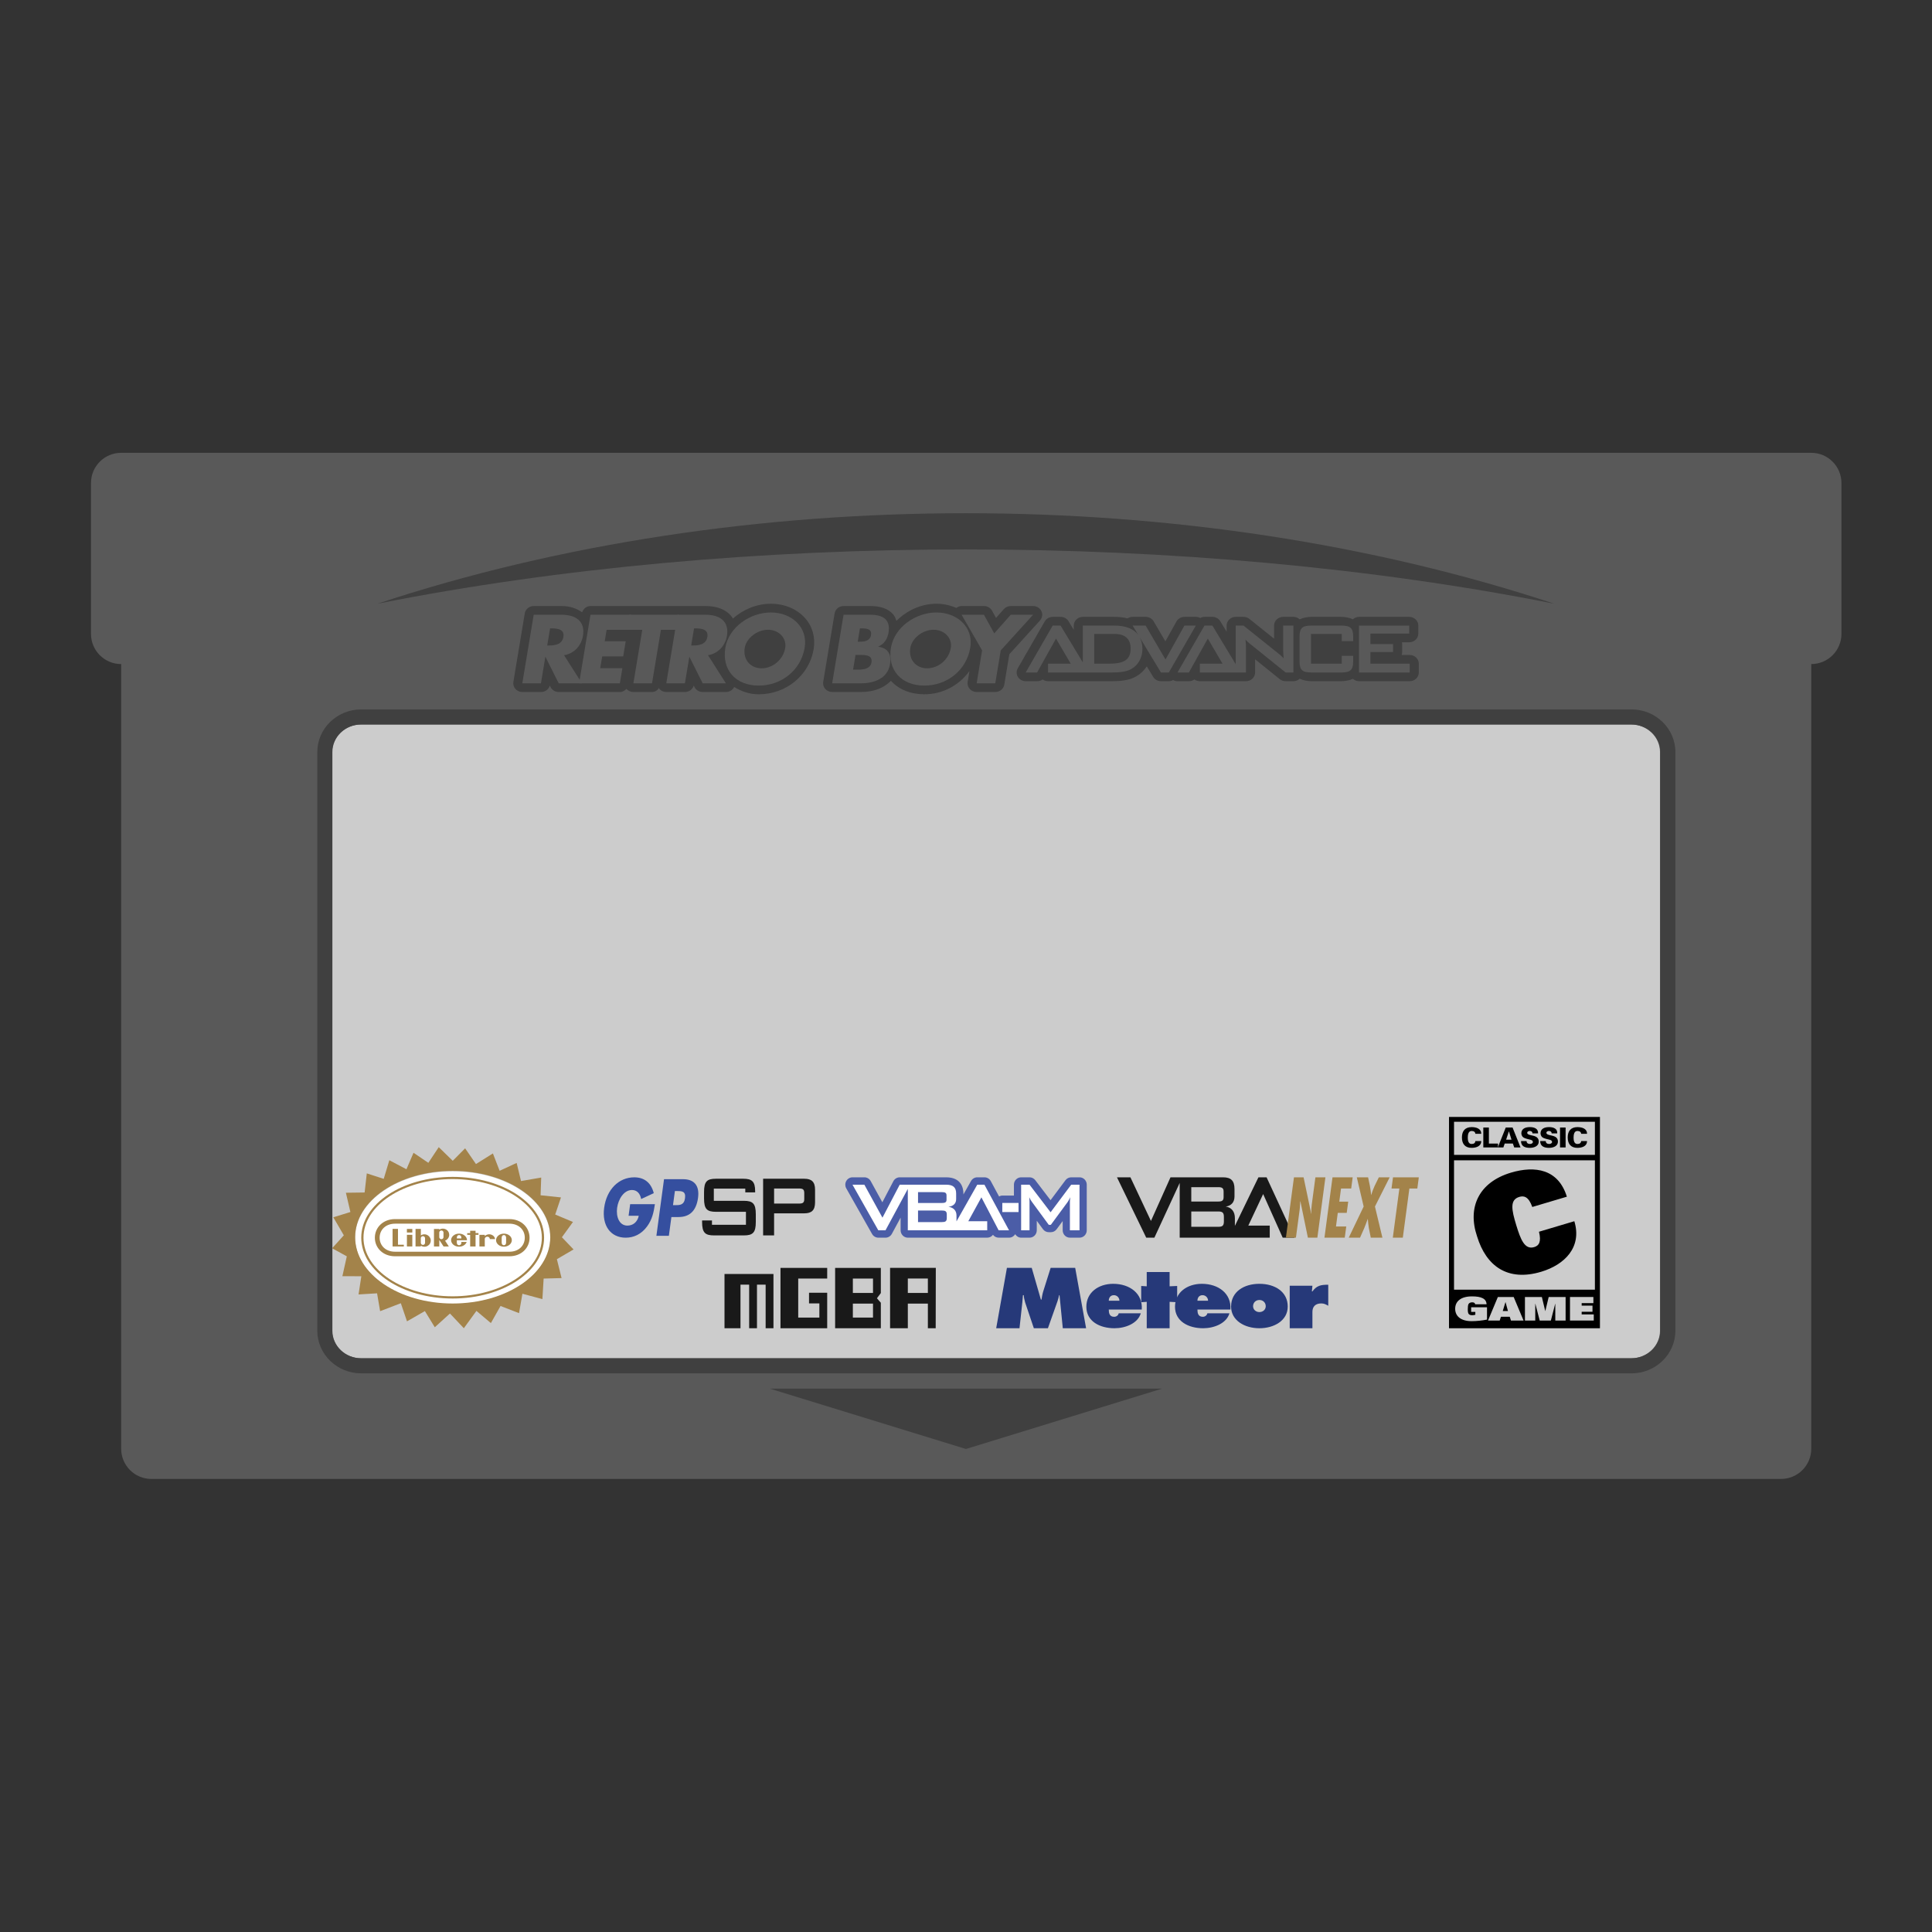 <?xml version="1.0" encoding="UTF-8" standalone="no"?>
<svg
   xmlns:dc="http://purl.org/dc/elements/1.1/"
   xmlns:cc="http://creativecommons.org/ns#"
   xmlns:rdf="http://www.w3.org/1999/02/22-rdf-syntax-ns#"
   xmlns:svg="http://www.w3.org/2000/svg"
   xmlns="http://www.w3.org/2000/svg"
   xmlns:sodipodi="http://sodipodi.sourceforge.net/DTD/sodipodi-0.dtd"
   xmlns:inkscape="http://www.inkscape.org/namespaces/inkscape"
   viewBox="0 0 341.333 341.333"
   height="341.333"
   width="341.333"
   xml:space="preserve"
   id="svg2"
   version="1.1"
   sodipodi:docname="Nintendo - Game Boy Advance-content.svg"
   inkscape:version="0.92.2 (5c3e80d, 2017-08-06)"><rect x="0" y="0" width="341.333" height="341.333" fill="#333333" stroke="none"/><sodipodi:namedview
     pagecolor="#ffffff"
     bordercolor="#666666"
     borderopacity="1"
     objecttolerance="10"
     gridtolerance="10"
     guidetolerance="10"
     inkscape:pageopacity="0"
     inkscape:pageshadow="2"
     inkscape:window-width="1024"
     inkscape:window-height="705"
     id="namedview150"
     showgrid="false"
     inkscape:pagecheckerboard="true"
     inkscape:zoom="0.69140623"
     inkscape:cx="170.66667"
     inkscape:cy="170.66667"
     inkscape:window-x="-8"
     inkscape:window-y="-8"
     inkscape:window-maximized="1"
     inkscape:current-layer="svg2" /><defs
     id="defs6"><clipPath
       id="clipPath18"
       clipPathUnits="userSpaceOnUse"><path
         id="path16"
         d="M 0,256 H 256 V 0 H 0 Z" /></clipPath><clipPath
       id="clipPath26"
       clipPathUnits="userSpaceOnUse"><path
         id="path24"
         d="M 4,204 H 252 V 52 H 4 Z" /></clipPath></defs><g
     id="g36"
     transform="matrix(1.333,0,0,-1.333,320,80)"><path
       inkscape:connector-curvature="0"
       d="m 0,0 h -224 c -2.209,0 -4,-1.791 -4,-4 v -20 c 0,-2.209 1.791,-4 4,-4 v -104 c 0,-2.209 1.791,-4 4,-4 H -4 c 2.209,0 4,1.791 4,4 v 104 c 2.209,0 4,1.791 4,4 V -4 C 4,-1.791 2.209,0 0,0"
       style="fill:#595959;fill-opacity:1;fill-rule:nonzero;stroke:none"
       id="path38" /></g><g
     id="g40"
     transform="matrix(1.333,0,0,-1.333,63.768,128)"><path
       inkscape:connector-curvature="0"
       d="m 0,0 h 168.348 c 2.113,0 3.826,-1.635 3.826,-3.652 v -76.696 c 0,-2.017 -1.713,-3.652 -3.826,-3.652 H 0 c -2.113,0 -3.826,1.635 -3.826,3.652 V -3.652 C -3.826,-1.635 -2.113,0 0,0"
       style="fill:#cccccc;fill-opacity:1;fill-rule:nonzero;stroke:none"
       id="path42" /></g><g
     id="g44"
     transform="matrix(1.333,0,0,-1.333,288.232,125.333)"><path
       inkscape:connector-curvature="0"
       d="m 0,0 h -168.348 c -3.212,0 -5.826,-2.536 -5.826,-5.652 v -76.696 c 0,-3.116 2.614,-5.652 5.826,-5.652 H 0 c 3.212,0 5.826,2.536 5.826,5.652 V -5.652 C 5.826,-2.536 3.212,0 0,0 m 0,-2 c 2.113,0 3.826,-1.635 3.826,-3.652 V -82.348 C 3.826,-84.365 2.113,-86 0,-86 h -168.348 c -2.113,0 -3.826,1.635 -3.826,3.652 v 76.696 c 0,2.017 1.713,3.652 3.826,3.652 L 0,-2"
       style="fill:#404040;fill-opacity:1;fill-rule:nonzero;stroke:none"
       id="path46" /></g><g
     id="g48"
     transform="matrix(1.333,0,0,-1.333,136,245.333)"><path
       inkscape:connector-curvature="0"
       d="M 0,0 H 52 L 26,-8 Z"
       style="fill:#404040;fill-opacity:1;fill-rule:nonzero;stroke:none"
       id="path50" /></g><g
     id="g52"
     transform="matrix(1.333,0,0,-1.333,66.667,106.667)"><path
       inkscape:connector-curvature="0"
       d="M 0,0 C 48.286,16 107.714,16 156,0 107.714,9.6 48.286,9.6 0,0"
       style="fill:#404040;fill-opacity:1;fill-rule:nonzero;stroke:none"
       id="path54" /></g><g
     id="g56"
     transform="matrix(1.333,0,0,-1.333,136.192,106.667)"><path
       inkscape:connector-curvature="0"
       d="m 0,0 c -1.92,0 -3.688,-0.775 -5.028,-1.958 -0.1,0.162 -0.206,0.307 -0.311,0.425 -0.717,0.805 -1.865,1.231 -3.317,1.231 h -3.541 -0.151 -6.148 -0.252 -5.155 c -0.535,0 -0.955,-0.358 -1.111,-0.834 -0.704,0.5 -1.582,0.834 -2.72,0.834 h -3.691 c -0.595,0 -1.099,-0.413 -1.193,-0.974 l -1.511,-9.087 c -0.055,-0.334 0.044,-0.672 0.275,-0.929 0.229,-0.257 0.564,-0.406 0.917,-0.406 h 2.471 c 0.552,0 1.028,0.356 1.167,0.857 l 0.099,-0.201 c 0.2,-0.401 0.625,-0.656 1.089,-0.656 h 2.697 0.379 5.028 c 0.358,0 0.646,0.178 0.868,0.42 0.004,-0.004 10e-4,-0.01 0.005,-0.014 0.228,-0.257 0.563,-0.406 0.917,-0.406 h 2.468 c 0.407,0 0.715,0.232 0.935,0.535 0.027,-0.039 0.006,-0.093 0.038,-0.129 0.229,-0.257 0.564,-0.406 0.917,-0.406 h 2.468 c 0.552,0 1.028,0.359 1.167,0.859 l 0.102,-0.203 c 0.2,-0.401 0.624,-0.656 1.089,-0.656 h 3.076 c 0.436,0 0.839,0.226 1.051,0.589 0.017,0.028 0.011,0.063 0.025,0.092 0.932,-0.576 1.999,-0.983 3.271,-0.983 3.64,0 6.702,2.519 7.282,5.986 v 0.003 C 5.926,-4.471 5.519,-3.006 4.521,-1.89 3.451,-0.688 1.803,0 0,0"
       style="fill:#404040;fill-opacity:1;fill-rule:nonzero;stroke:none"
       id="path58" /></g><g
     id="g60"
     transform="matrix(1.333,0,0,-1.333,183.989,107.971)"><path
       inkscape:connector-curvature="0"
       d="m 0,0 c -0.196,0.413 -0.625,0.676 -1.099,0.676 h -2.96 c -0.356,0 -0.691,-0.148 -0.922,-0.408 L -6.016,-0.9 -6.546,0.061 c -0.21,0.379 -0.62,0.615 -1.068,0.615 h -2.961 c -0.266,0 -0.501,-0.106 -0.707,-0.253 -0.796,0.35 -1.681,0.556 -2.621,0.556 -2.073,0 -3.949,-0.918 -5.312,-2.268 -0.113,0.324 -0.234,0.643 -0.464,0.899 -0.632,0.708 -1.643,1.066 -3.008,1.066 h -3.529 c -0.594,0 -1.098,-0.412 -1.193,-0.974 l -1.511,-9.086 c -0.054,-0.334 0.045,-0.672 0.276,-0.929 0.229,-0.257 0.564,-0.406 0.917,-0.406 h 3.805 c 1.754,0 3.09,0.563 3.978,1.485 1.038,-1.15 2.606,-1.787 4.428,-1.787 2.491,0 4.643,1.232 5.982,3.084 l -0.242,-1.447 c -0.054,-0.334 0.045,-0.672 0.276,-0.929 0.229,-0.257 0.563,-0.406 0.917,-0.406 h 2.47 c 0.595,0 1.099,0.412 1.193,0.974 l 0.672,4.036 4.062,4.473 C 0.123,-0.893 0.196,-0.41 0,0"
       style="fill:#404040;fill-opacity:1;fill-rule:nonzero;stroke:none"
       id="path62" /></g><g
     id="g64"
     transform="matrix(1.333,0,0,-1.333,249.057,115.716)"><path
       inkscape:connector-curvature="0"
       d="m 0,0 h -1.07 c 0.045,0.122 0.071,0.253 0.071,0.39 v 1.06 c 0,0.079 -0.01,0.158 -0.024,0.232 h 0.959 c 0.667,0 1.207,0.516 1.207,1.155 v 1.059 c 0,0.638 -0.54,1.155 -1.207,1.155 h -6.654 c -0.316,0 -0.593,-0.13 -0.808,-0.32 -0.502,0.232 -1.068,0.32 -1.578,0.32 h -3.88 c -0.517,0 -1.091,-0.088 -1.597,-0.327 -0.217,0.197 -0.504,0.327 -0.826,0.327 h -1.361 c -0.667,0 -1.207,-0.517 -1.207,-1.155 V 2.158 l -3.274,2.624 c -0.217,0.174 -0.493,0.269 -0.775,0.269 h -1.033 c -0.667,0 -1.207,-0.517 -1.207,-1.155 V 3.082 l -0.842,1.392 c -0.214,0.356 -0.612,0.577 -1.044,0.577 h -1.044 c -0.202,0 -0.391,-0.06 -0.562,-0.148 -0.175,0.092 -0.372,0.148 -0.579,0.148 h -1.513 c -0.446,0 -0.856,-0.235 -1.066,-0.611 l -1.469,-2.634 -1.553,2.654 c -0.215,0.365 -0.618,0.591 -1.054,0.591 h -1.728 c -0.245,0 -0.481,-0.072 -0.679,-0.199 -0.492,0.124 -1.067,0.199 -1.735,0.199 h -4.184 c -0.667,0 -1.207,-0.517 -1.207,-1.155 V 3.324 l -0.695,1.15 c -0.215,0.356 -0.613,0.577 -1.044,0.577 h -1.047 c -0.441,0 -0.846,-0.23 -1.059,-0.598 l -3.578,-6.219 c -0.205,-0.358 -0.198,-0.793 0.019,-1.145 0.217,-0.349 0.613,-0.566 1.039,-0.566 h 1.514 c 0.266,0 0.518,0.084 0.724,0.23 0.202,-0.144 0.452,-0.23 0.723,-0.23 h 8.404 c 1.089,0 2.336,0.079 3.3,0.652 0.573,0.333 1.035,0.784 1.375,1.321 l 0.844,-1.396 c 0.214,-0.356 0.612,-0.577 1.044,-0.577 h 1.044 c 0.202,0 0.391,0.06 0.562,0.148 0.175,-0.093 0.373,-0.148 0.579,-0.148 h 1.514 c 0.266,0 0.518,0.084 0.723,0.232 0.203,-0.146 0.455,-0.232 0.726,-0.232 h 6.115 c 0.667,0 1.207,0.516 1.207,1.155 v 1.749 l 3.27,-2.633 c 0.219,-0.174 0.492,-0.271 0.778,-0.271 h 1.035 c 0.322,0 0.609,0.13 0.826,0.327 0.506,-0.239 1.08,-0.327 1.597,-0.327 h 3.88 c 0.51,0 1.076,0.088 1.578,0.32 0.215,-0.19 0.492,-0.32 0.808,-0.32 H 0 c 0.667,0 1.207,0.516 1.207,1.155 v 1.168 C 1.207,-0.516 0.667,0 0,0"
       style="fill:#404040;fill-opacity:1;fill-rule:nonzero;stroke:none"
       id="path66" /></g><g
     id="g68"
     transform="matrix(1.333,0,0,-1.333,96.681,114.04)"><path
       inkscape:connector-curvature="0"
       d="M 0,0 H 0.24 C 1.046,0 1.977,0.145 2.142,1.133 2.306,2.121 1.423,2.266 0.616,2.266 H 0.377 Z M 4.598,-5.014 H 1.523 l -1.75,3.495 h -0.025 l -0.582,-3.495 h -2.47 l 1.511,9.088 H 1.9 C 3.778,4.074 5.059,3.218 4.737,1.278 4.528,0.024 3.617,-1.06 2.23,-1.29 Z"
       style="fill:#595959;fill-opacity:1;fill-rule:nonzero;stroke:none"
       id="path70" /></g><g
     id="g72"
     transform="matrix(1.333,0,0,-1.333,107.172,111.275)"><path
       inkscape:connector-curvature="0"
       d="M 0,0 -0.252,-1.519 H 2.532 L 2.2,-3.52 H -0.585 L -0.846,-5.087 H 2.091 L 1.758,-7.088 h -5.406 l 1.511,9.089 H 3.269 L 2.936,0 Z"
       style="fill:#595959;fill-opacity:1;fill-rule:nonzero;stroke:none"
       id="path74" /></g><g
     id="g76"
     transform="matrix(1.333,0,0,-1.333,115.194,120.726)"><path
       inkscape:connector-curvature="0"
       d="m 0,0 h -2.47 l 1.178,7.088 h -2.041 l 0.333,2 h 6.552 l -0.332,-2 H 1.178 Z"
       style="fill:#595959;fill-opacity:1;fill-rule:nonzero;stroke:none"
       id="path78" /></g><g
     id="g80"
     transform="matrix(1.333,0,0,-1.333,122.117,114.04)"><path
       inkscape:connector-curvature="0"
       d="M 0,0 H 0.24 C 1.046,0 1.977,0.145 2.142,1.133 2.306,2.121 1.423,2.266 0.616,2.266 H 0.377 Z M 4.598,-5.014 H 1.523 l -1.75,3.495 h -0.025 l -0.582,-3.495 h -2.47 l 1.511,9.088 H 1.9 C 3.778,4.074 5.059,3.218 4.737,1.278 4.528,0.024 3.617,-1.06 2.23,-1.29 Z"
       style="fill:#595959;fill-opacity:1;fill-rule:nonzero;stroke:none"
       id="path82" /></g><g
     id="g84"
     transform="matrix(1.333,0,0,-1.333,131.575,114.458)"><path
       inkscape:connector-curvature="0"
       d="M 0,0 C -0.261,-1.567 0.759,-2.712 2.233,-2.712 3.708,-2.712 5.108,-1.567 5.368,0 5.577,1.254 4.557,2.399 3.083,2.399 1.608,2.399 0.208,1.254 0,0 M 7.941,0.012 C 7.452,-2.929 4.902,-5.002 1.853,-5.002 c -3.05,0 -4.911,2.073 -4.422,5.014 0.457,2.748 3.298,4.677 6.033,4.677 2.734,0 4.934,-1.929 4.477,-4.677"
       style="fill:#595959;fill-opacity:1;fill-rule:nonzero;stroke:none"
       id="path86" /></g><g
     id="g88"
     transform="matrix(1.333,0,0,-1.333,151.537,113.365)"><path
       inkscape:connector-curvature="0"
       d="M 0,0 H 0.277 C 0.933,0 1.632,0.108 1.76,0.88 1.898,1.711 1.137,1.76 0.469,1.76 H 0.292 Z m -0.617,-3.713 h 0.315 c 0.731,0 1.96,-0.036 2.126,0.964 0.182,1.098 -1.058,0.989 -1.864,0.989 h -0.252 z m -2.771,-1.808 1.511,9.089 H 1.652 C 3.341,3.568 4.37,2.941 4.082,1.205 3.945,0.386 3.559,-0.277 2.727,-0.651 L 2.723,-0.675 C 4.056,-0.844 4.489,-1.724 4.279,-2.99 3.963,-4.894 2.157,-5.521 0.418,-5.521 Z"
       style="fill:#595959;fill-opacity:1;fill-rule:nonzero;stroke:none"
       id="path90" /></g><g
     id="g92"
     transform="matrix(1.333,0,0,-1.333,160.831,114.458)"><path
       inkscape:connector-curvature="0"
       d="M 0,0 C -0.26,-1.567 0.759,-2.712 2.234,-2.712 3.708,-2.712 5.108,-1.567 5.369,0 5.577,1.254 4.558,2.399 3.083,2.399 1.609,2.399 0.209,1.254 0,0 M 7.942,0.012 C 7.453,-2.929 4.903,-5.002 1.853,-5.002 c -3.049,0 -4.911,2.073 -4.421,5.014 0.456,2.748 3.298,4.677 6.032,4.677 2.735,0 4.935,-1.929 4.478,-4.677"
       style="fill:#595959;fill-opacity:1;fill-rule:nonzero;stroke:none"
       id="path94" /></g><g
     id="g96"
     transform="matrix(1.333,0,0,-1.333,169.889,108.608)"><path
       inkscape:connector-curvature="0"
       d="M 0,0 H 2.961 L 4.328,-2.471 6.516,0 H 9.477 L 5.188,-4.725 4.463,-9.088 h -2.47 l 0.725,4.363 z"
       style="fill:#595959;fill-opacity:1;fill-rule:nonzero;stroke:none"
       id="path98" /></g><g
     id="g100"
     transform="matrix(1.333,0,0,-1.333,195.923,117.254)"><path
       inkscape:connector-curvature="0"
       d="M 0,0 H -1.953 V 3.942 H 0.731 C 2.155,3.942 2.873,3.266 2.873,2.001 2.873,0.458 1.915,0 0,0 M 10.003,5.05 7.495,0.554 4.861,5.05 H 3.134 L 3.874,3.826 C 3.279,4.612 2.218,5.05 0.718,5.05 H -3.466 V 0.172 L -6.411,5.05 h -1.047 l -3.579,-6.219 h 1.513 L -7.016,3.327 -5.068,0 h -3.007 v -1.169 h 4.609 0.81 2.984 c 1.159,0 2.041,0.108 2.671,0.482 0.907,0.53 1.437,1.494 1.437,2.664 0,0.615 -0.145,1.14 -0.402,1.584 l 2.856,-4.73 h 1.046 l 3.579,6.219 z"
       style="fill:#595959;fill-opacity:1;fill-rule:nonzero;stroke:none"
       id="path102" /></g><g
     id="g104"
     transform="matrix(1.333,0,0,-1.333,226.699,114.875)"><path
       inkscape:connector-curvature="0"
       d="m 0,0 c 0,-0.193 0.025,-0.555 0.063,-1.073 -0.227,0.253 -0.48,0.47 -0.744,0.675 l -4.575,3.664 h -1.033 v -5.12 l -3.091,5.12 h -1.046 l -3.579,-6.219 h 1.512 l 2.508,4.496 1.949,-3.327 h -3.008 v -1.169 h 4.755 0.665 0.697 V 0.41 c 0,0.18 -0.014,0.506 -0.064,0.988 0.177,-0.193 0.353,-0.349 0.542,-0.506 L 0.327,-2.953 H 1.361 V 3.266 H 0 Z"
       style="fill:#595959;fill-opacity:1;fill-rule:nonzero;stroke:none"
       id="path106" /></g><g
     id="g108"
     transform="matrix(1.333,0,0,-1.333,236.92,110.52)"><path
       inkscape:connector-curvature="0"
       d="m 0,0 h -3.882 c -1.222,0 -1.613,-0.301 -1.613,-1.47 v -3.279 c 0,-1.169 0.391,-1.471 1.613,-1.471 H 0 c 1.222,0 1.613,0.302 1.613,1.471 v 0.735 L 0.101,-4.013 V -5.05 h -4.083 v 3.941 H 0.101 V -2.061 H 1.613 V -1.47 C 1.613,-0.301 1.222,0 0,0"
       style="fill:#595959;fill-opacity:1;fill-rule:nonzero;stroke:none"
       id="path110" /></g><g
     id="g112"
     transform="matrix(1.333,0,0,-1.333,242.117,117.254)"><path
       inkscape:connector-curvature="0"
       d="m 0,0 v 1.543 h 2.999 v 1.06 H 0 V 3.99 H 5.142 V 5.05 H -1.512 V -1.169 H 5.204 V 0 Z"
       style="fill:#595959;fill-opacity:1;fill-rule:nonzero;stroke:none"
       id="path114" /></g><path
     inkscape:connector-curvature="0"
     d="m 256.889,198.187 h 24.889 v 5.849 h -24.889 z m 24.888,29.665 h -24.889 v -22.855 h 24.889 z m -25.777,-30.519 v 6.703 0.953 23.007 0.817 5.853 h 26.667 v -5.853 -0.817 -23.007 -0.953 -6.703 z"
     style="fill:#000000;fill-opacity:1;fill-rule:nonzero;stroke:none;stroke-width:1.333"
     id="path116" /><g
     id="g118"
     transform="matrix(1.333,0,0,-1.333,259.914,230.96)"><path
       inkscape:connector-curvature="0"
       d="M 0,0 H 2.101 V -1.634 C 1.469,-1.759 0.734,-1.841 0.068,-1.841 c -1.469,0 -2.186,0.687 -2.186,1.642 0,0.956 0.717,1.643 2.231,1.643 1.254,0 1.909,-0.316 1.926,-1.046 H 0.525 C 0.52,0.497 0.469,0.562 0.401,0.601 0.333,0.64 0.237,0.657 0.136,0.657 c -0.243,0 -0.401,-0.095 -0.48,-0.22 -0.08,-0.126 -0.102,-0.432 -0.102,-0.696 0,-0.303 0.034,-0.51 0.107,-0.61 0.096,-0.13 0.254,-0.185 0.463,-0.185 0.153,0 0.3,0.017 0.43,0.064 v 0.377 H 0 Z"
       style="fill:#cccccc;fill-opacity:1;fill-rule:nonzero;stroke:none"
       id="path120" /></g><g
     id="g122"
     transform="matrix(1.333,0,0,-1.333,266.417,231.622)"><path
       inkscape:connector-curvature="0"
       d="M 0,0 -0.322,1.176 H -0.333 L -0.689,0 Z m -1.339,1.859 h 2.096 l 1.31,-3.121 H 0.395 l -0.158,0.501 h -1.169 l -0.164,-0.501 h -1.548 z"
       style="fill:#cccccc;fill-opacity:1;fill-rule:nonzero;stroke:none"
       id="path124" /></g><g
     id="g126"
     transform="matrix(1.333,0,0,-1.333,274.779,230.331)"><path
       inkscape:connector-curvature="0"
       d="m 0,0 h -0.011 l -0.576,-2.23 h -1.48 L -2.643,0 h -0.012 v -2.23 h -1.367 v 3.12 h 2.243 l 0.446,-1.858 h 0.011 L -0.875,0.89 H 1.367 V -2.23 H 0 Z"
       style="fill:#cccccc;fill-opacity:1;fill-rule:nonzero;stroke:none"
       id="path128" /></g><g
     id="g130"
     transform="matrix(1.333,0,0,-1.333,277.375,229.144)"><path
       inkscape:connector-curvature="0"
       d="M 0,0 H 3.101 V -0.813 H 1.548 V -1.145 H 2.982 V -1.958 H 1.548 v -0.35 H 3.152 V -3.121 H 0 Z"
       style="fill:#cccccc;fill-opacity:1;fill-rule:nonzero;stroke:none"
       id="path132" /></g><g
     id="g134"
     transform="matrix(1.333,0,0,-1.333,260.658,200.309)"><path
       inkscape:connector-curvature="0"
       d="m 0,0 c -0.018,0.238 -0.2,0.373 -0.503,0.373 -0.425,0 -0.503,-0.494 -0.503,-0.888 0,-0.384 0.085,-0.837 0.503,-0.837 0.311,0 0.488,0.135 0.503,0.387 h 0.776 c 0.012,-0.665 -0.632,-0.899 -1.279,-0.899 -0.832,0 -1.279,0.493 -1.279,1.378 0,0.885 0.447,1.363 1.279,1.371 0.647,0 1.291,-0.22 1.279,-0.885 z"
       style="fill:#000000;fill-opacity:1;fill-rule:nonzero;stroke:none"
       id="path136" /></g><g
     id="g138"
     transform="matrix(1.333,0,0,-1.333,262.061,202.721)"><path
       inkscape:connector-curvature="0"
       d="M 0,0 V 2.639 H 0.739 V 0.512 h 1.21 L 1.949,0 Z"
       style="fill:#000000;fill-opacity:1;fill-rule:nonzero;stroke:none"
       id="path140" /></g><g
     id="g142"
     transform="matrix(1.333,0,0,-1.333,267.042,201.352)"><path
       inkscape:connector-curvature="0"
       d="M 0,0 -0.34,1.097 H -0.351 L -0.714,0 Z m -1.815,-1.027 1.053,2.639 H 0.141 L 1.194,-1.027 H 0.359 l -0.178,0.515 h -1.083 l -0.174,-0.515 z"
       style="fill:#000000;fill-opacity:1;fill-rule:nonzero;stroke:none"
       id="path144" /></g><g
     id="g146"
     transform="matrix(1.333,0,0,-1.333,270.747,200.236)"><path
       inkscape:connector-curvature="0"
       d="m 0,0 c 0.004,0.102 -0.03,0.179 -0.096,0.234 -0.063,0.055 -0.159,0.084 -0.285,0.084 -0.17,0 -0.318,-0.11 -0.318,-0.241 0,-0.194 0.237,-0.256 0.433,-0.307 0.447,-0.114 1.098,-0.158 1.098,-0.87 0,-0.556 -0.555,-0.819 -1.172,-0.819 -0.621,0 -1.169,0.179 -1.18,0.895 h 0.74 c -0.004,-0.248 0.181,-0.383 0.447,-0.383 0.17,0 0.388,0.087 0.388,0.263 0,0.358 -0.547,0.281 -1.127,0.534 -0.27,0.117 -0.404,0.358 -0.404,0.643 0.03,0.625 0.585,0.797 1.143,0.797 0.551,0 1.117,-0.194 1.072,-0.83 z"
       style="fill:#000000;fill-opacity:1;fill-rule:nonzero;stroke:none"
       id="path148" /></g><g
     id="g150"
     transform="matrix(1.333,0,0,-1.333,274.135,200.236)"><path
       inkscape:connector-curvature="0"
       d="m 0,0 c 0.004,0.102 -0.03,0.179 -0.096,0.234 -0.063,0.055 -0.159,0.084 -0.285,0.084 -0.17,0 -0.318,-0.11 -0.318,-0.241 0,-0.194 0.237,-0.256 0.433,-0.307 0.447,-0.114 1.098,-0.158 1.098,-0.87 0,-0.556 -0.555,-0.819 -1.172,-0.819 -0.621,0 -1.169,0.179 -1.18,0.895 h 0.74 c -0.004,-0.248 0.181,-0.383 0.447,-0.383 0.17,0 0.388,0.087 0.388,0.263 0,0.358 -0.547,0.281 -1.127,0.534 -0.27,0.117 -0.404,0.358 -0.404,0.643 0.03,0.625 0.585,0.797 1.143,0.797 0.551,0 1.117,-0.194 1.072,-0.83 z"
       style="fill:#000000;fill-opacity:1;fill-rule:nonzero;stroke:none"
       id="path152" /></g><path
     inkscape:connector-curvature="0"
     d="m 275.616,199.203 h 0.985 v 3.519 h -0.985 z"
     style="fill:#000000;fill-opacity:1;fill-rule:nonzero;stroke:none;stroke-width:1.333"
     id="path154" /><g
     id="g156"
     transform="matrix(1.333,0,0,-1.333,279.349,200.309)"><path
       inkscape:connector-curvature="0"
       d="m 0,0 c -0.018,0.238 -0.2,0.373 -0.503,0.373 -0.425,0 -0.503,-0.494 -0.503,-0.888 0,-0.384 0.085,-0.837 0.503,-0.837 0.311,0 0.488,0.135 0.503,0.387 h 0.776 c 0.012,-0.665 -0.632,-0.899 -1.279,-0.899 -0.832,0 -1.279,0.493 -1.279,1.378 0,0.885 0.447,1.363 1.279,1.371 0.647,0 1.291,-0.22 1.279,-0.885 z"
       style="fill:#000000;fill-opacity:1;fill-rule:nonzero;stroke:none"
       id="path158" /></g><g
     id="g160"
     transform="matrix(1.333,0,0,-1.333,278.143,215.756)"><path
       inkscape:connector-curvature="0"
       d="m 0,0 c 1.048,-3.44 -1.275,-5.772 -4.405,-6.703 -4.425,-1.317 -7.281,0.736 -8.487,4.695 -1.307,3.854 0.236,7.179 4.503,8.449 3.183,0.947 6.266,0.47 7.399,-3.191 L -5.572,1.887 C -6.073,3.283 -6.682,3.404 -7.294,3.222 -8.588,2.837 -8.311,1.487 -7.7,-0.519 c 0.579,-1.901 1.116,-3.288 2.375,-2.913 0.647,0.192 0.969,0.702 0.639,2.037 z"
       style="fill:#000000;fill-opacity:1;fill-rule:nonzero;stroke:none"
       id="path162" /></g><g
     id="g164"
     transform="matrix(1.333,0,0,-1.333,79.977,206.95)"><path
       inkscape:connector-curvature="0"
       d="m 0,0 c 7.141,0 12.93,-3.935 12.93,-8.787 0,-4.853 -5.789,-8.787 -12.93,-8.787 -7.141,0 -12.93,3.934 -12.93,8.787 C -12.93,-3.935 -7.141,0 0,0"
       style="fill:#ffffff;fill-opacity:1;fill-rule:nonzero;stroke:none"
       id="path166" /></g><g
     id="g168"
     transform="matrix(1.333,0,0,-1.333,97.218,218.58)"><path
       inkscape:connector-curvature="0"
       d="m 0,0 c 0,4.852 -5.789,8.787 -12.93,8.787 -7.141,0 -12.93,-3.935 -12.93,-8.787 0,-4.853 5.789,-8.788 12.93,-8.788 C -5.789,-8.788 0,-4.853 0,0 m 1.541,-0.006 1.546,-1.616 -2.21,-1.294 0.621,-2.502 -2.377,-0.065 -0.164,-2.724 -2.65,0.712 -0.447,-2.572 -2.452,0.95 -1.279,-2.267 -1.915,1.617 -1.67,-2.298 -1.84,1.95 -2.01,-1.821 -1.312,2.145 -2.37,-1.361 -0.819,2.401 -2.744,-1.055 -0.404,2.368 -2.455,-0.15 0.368,2.411 -2.511,0.01 0.587,2.632 -1.947,1.068 1.55,1.717 -1.392,2.389 2.263,0.698 -0.595,2.555 2.482,0.033 0.287,2.534 2.245,-0.727 0.743,2.47 2.268,-1.197 0.938,2.185 1.964,-1.332 1.38,2.077 1.855,-1.809 1.64,1.654 1.437,-2.085 2.245,1.408 0.89,-2.302 2.257,1.043 0.58,-2.402 2.675,0.465 L -1.283,5.557 1.419,5.273 0.654,3.003 3.008,2.018 Z"
       style="fill:#a3834a;fill-opacity:1;fill-rule:nonzero;stroke:none"
       id="path170" /></g><g
     id="g172"
     transform="matrix(1.333,0,0,-1.333,64.219,218.667)"><path
       inkscape:connector-curvature="0"
       d="m 0,0 c 0,4.284 5.302,7.769 11.818,7.769 6.517,0 11.819,-3.485 11.819,-7.769 0,-4.284 -5.302,-7.769 -11.819,-7.769 C 5.302,-7.769 0,-4.284 0,0 m 11.818,-8.06 c 6.681,0 12.117,3.616 12.117,8.06 0,4.444 -5.435,8.06 -12.117,8.06 C 5.137,8.06 -0.298,4.444 -0.298,0 c 0,-4.444 5.435,-8.06 12.116,-8.06"
       style="fill:#a3834a;fill-opacity:1;fill-rule:nonzero;stroke:none"
       id="path174" /></g><g
     id="g176"
     transform="matrix(1.333,0,0,-1.333,89.978,221.146)"><path
       inkscape:connector-curvature="0"
       d="m 0,0 h -15.13 c -1.278,-0.005 -2.054,0.832 -2.054,1.859 0,1.027 0.781,1.857 2.054,1.859 H 0 C 1.273,3.716 2.054,2.886 2.054,1.859 2.054,0.832 1.278,-0.005 0,0 m 0.007,4.324 h -15.145 c -1.602,0.003 -2.679,-1.121 -2.679,-2.469 0,-1.347 1.074,-2.459 2.682,-2.459 h 15.14 c 1.608,0 2.682,1.112 2.682,2.459 0,1.348 -1.077,2.472 -2.68,2.469"
       style="fill:#a3834a;fill-opacity:1;fill-rule:nonzero;stroke:none"
       id="path178" /></g><g
     id="g180"
     transform="matrix(1.333,0,0,-1.333,83.065,217.441)"><path
       inkscape:connector-curvature="0"
       d="m 0,0 h 0.715 v -0.312 h 0.387 v -0.23 H 0.715 l 0.001,-1.54 H -0.001 L 0,-0.542 h -0.389 v 0.229 h 0.39 z"
       style="fill:#a3834a;fill-opacity:1;fill-rule:nonzero;stroke:none"
       id="path182" /></g><path
     inkscape:connector-curvature="0"
     d="m 71.891,218.16 h 0.953 v 2.057 h -0.953 z"
     style="fill:#a3834a;fill-opacity:1;fill-rule:nonzero;stroke:none;stroke-width:1.333"
     id="path184" /><path
     inkscape:connector-curvature="0"
     d="m 71.888,217.123 h 0.956 v 0.632 h -0.956 z"
     style="fill:#a3834a;fill-opacity:1;fill-rule:nonzero;stroke:none;stroke-width:1.333"
     id="path186" /><g
     id="g188"
     transform="matrix(1.333,0,0,-1.333,89.415,219.101)"><path
       inkscape:connector-curvature="0"
       d="m 0,0 v 0 c 0,-0.005 -0.001,-0.234 -0.001,-0.326 0,-0.246 -0.149,-0.347 -0.292,-0.347 -0.143,0 -0.293,0.101 -0.293,0.347 v 0.332 c 0,0 0.001,0.229 0.001,0.322 0,0.245 0.15,0.346 0.292,0.346 0.143,0 0.292,-0.101 0.292,-0.346 0,-0.093 0,-0.266 0.001,-0.328 v 0.001 z m -0.287,0.865 c -0.577,0 -1.045,-0.388 -1.045,-0.866 0,-0.479 0.468,-0.867 1.045,-0.867 0.577,0 1.045,0.388 1.045,0.867 0,0.478 -0.468,0.866 -1.045,0.866"
       style="fill:#a3834a;fill-opacity:1;fill-rule:nonzero;stroke:none"
       id="path190" /></g><g
     id="g192"
     transform="matrix(1.333,0,0,-1.333,74.348,218.804)"><path
       inkscape:connector-curvature="0"
       d="m 0,0 c 0,0.239 0.169,0.3 0.28,0.3 0.114,0 0.281,-0.061 0.281,-0.3 0,-0.079 -0.001,-0.274 -0.001,-0.274 0,0 0.001,-0.193 0.001,-0.275 0,-0.238 -0.167,-0.301 -0.28,-0.301 C 0.169,-0.85 0,-0.787 0,-0.549 v 0.273 z m -0.701,1.265 v -2.32 h 0.708 c 0,0 0,0.076 0,0.089 0.274,-0.167 0.582,-0.166 0.823,-0.057 0.064,0.029 0.489,0.228 0.489,0.765 0,0.407 -0.394,0.852 -0.909,0.807 C 0.24,0.535 0.119,0.475 0.005,0.412 v 0.853 z"
       style="fill:#a3834a;fill-opacity:1;fill-rule:nonzero;stroke:none"
       id="path194" /></g><g
     id="g196"
     transform="matrix(1.333,0,0,-1.333,80.774,218.391)"><path
       inkscape:connector-curvature="0"
       d="m 0,0 c 0.056,0.095 0.158,0.141 0.251,0.141 v 0 H 0.252 0.251 C 0.345,0.141 0.447,0.095 0.503,0 0.548,-0.077 0.551,-0.167 0.549,-0.303 H -0.047 C -0.049,-0.167 -0.046,-0.077 0,0 m 0.548,-0.861 c 0,-0.283 -0.191,-0.345 -0.296,-0.345 -0.106,0 -0.299,0.062 -0.299,0.345 0,0.084 0,0.318 0,0.318 H 1.3 c 0,0.479 -0.474,0.875 -1.055,0.875 -0.581,0 -1.053,-0.388 -1.053,-0.866 0,-0.478 0.472,-0.866 1.053,-0.866 0.482,0 0.89,0.268 1.015,0.632 H 0.547 c 0,0 0.001,-0.007 0.001,-0.093"
       style="fill:#a3834a;fill-opacity:1;fill-rule:nonzero;stroke:none"
       id="path198" /></g><g
     id="g200"
     transform="matrix(1.333,0,0,-1.333,70.312,219.911)"><path
       inkscape:connector-curvature="0"
       d="M 0,0 V 2.102 H -0.716 V 0 -0.229 H 0 0.775 V 0 Z"
       style="fill:#a3834a;fill-opacity:1;fill-rule:nonzero;stroke:none"
       id="path202" /></g><g
     id="g204"
     transform="matrix(1.333,0,0,-1.333,86.535,218.913)"><path
       inkscape:connector-curvature="0"
       d="M 0,0 H 0.701 C 0.628,0.498 0.151,0.642 -0.096,0.636 -0.332,0.629 -0.529,0.53 -0.666,0.403 c 0,0.038 0,0.162 0,0.162 h -0.709 l -10e-4,-1.543 h 0.71 c 0,0 0,0.948 0,1.013 0,0.134 0.145,0.284 0.339,0.284 C -0.132,0.319 0,0.169 0,0.035 Z"
       style="fill:#a3834a;fill-opacity:1;fill-rule:nonzero;stroke:none"
       id="path206" /></g><g
     id="g208"
     transform="matrix(1.333,0,0,-1.333,77.606,218.162)"><path
       inkscape:connector-curvature="0"
       d="m 0,0 v 0.274 c 0,0.238 0.169,0.3 0.281,0.3 0.113,0 0.28,-0.062 0.28,-0.3 0,-0.082 -0.001,-0.275 -0.001,-0.275 0,0 0.001,-0.196 0.001,-0.275 0,-0.239 -0.167,-0.299 -0.281,-0.299 -0.111,0 -0.28,0.06 -0.28,0.299 z M 1.319,-0.017 C 1.319,0.52 0.894,0.718 0.83,0.748 0.589,0.857 0.281,0.857 0.007,0.69 c 0,0.014 0,0.089 0,0.089 h -0.708 v -2.32 h 0.706 v 0.854 C 0.008,-0.689 0.011,-0.69 0.014,-0.692 l 0.554,-0.849 h 0.701 l -0.5,0.766 c 0.328,0.126 0.55,0.452 0.55,0.758"
       style="fill:#a3834a;fill-opacity:1;fill-rule:nonzero;stroke:none"
       id="path210" /></g><g
     id="g212"
     transform="matrix(1.333,0,0,-1.333,126.114,209.998)"><path
       inkscape:connector-curvature="0"
       d="m 0,0 v -1.616 h 3.972 c 1.196,0 1.591,-0.363 1.591,-1.776 v -1.034 c 0,-1.411 -0.395,-1.775 -1.591,-1.775 H 0.037 c -1.197,0 -1.591,0.364 -1.591,1.775 v 0.204 h 1.307 V -4.79 h 4.503 v 1.718 H 0.283 c -1.196,0 -1.579,0.364 -1.579,1.776 v 0.83 c 0,1.412 0.383,1.776 1.579,1.776 h 3.615 c 1.135,0 1.579,-0.35 1.579,-1.645 v -0.16 H 4.17 V 0 Z"
       style="fill:#191919;fill-opacity:1;fill-rule:nonzero;stroke:none"
       id="path214" /></g><g
     id="g216"
     transform="matrix(1.333,0,0,-1.333,136.763,209.979)"><path
       inkscape:connector-curvature="0"
       d="m 0,0 v -1.994 h 3.33 c 0.457,0 0.667,0.102 0.667,0.597 v 0.801 C 3.997,-0.102 3.787,0 3.33,0 Z m -1.456,1.295 h 5.453 c 0.975,0 1.431,-0.407 1.431,-1.455 v -1.674 c 0,-1.049 -0.456,-1.455 -1.431,-1.455 H 0 v -2.927 h -1.456 z"
       style="fill:#191919;fill-opacity:1;fill-rule:nonzero;stroke:none"
       id="path218" /></g><g
     id="g220"
     transform="matrix(1.333,0,0,-1.333,115.704,212.75)"><path
       inkscape:connector-curvature="0"
       d="m 0,0 c -0.164,-1.095 -0.358,-2.03 -1.049,-2.965 -0.762,-1.024 -1.759,-1.473 -2.821,-1.473 -1.999,0 -3.174,1.602 -2.856,3.961 0.328,2.438 1.944,4.039 3.993,4.039 1.307,0 2.225,-0.696 2.584,-2.099 L -1.822,0.687 c -0.131,0.716 -0.547,1.194 -1.214,1.194 -1.087,0 -1.817,-1.224 -1.972,-2.368 -0.156,-1.164 0.274,-2.349 1.362,-2.349 0.717,0 1.324,0.439 1.508,1.304 H -3.487 L -3.28,0 Z"
       style="fill:#354f9f;fill-opacity:1;fill-rule:nonzero;stroke:none"
       id="path222" /></g><g
     id="g224"
     transform="matrix(1.333,0,0,-1.333,118.901,212.922)"><path
       inkscape:connector-curvature="0"
       d="M 0,0 H 0.278 C 0.877,0 1.467,0 1.591,0.916 1.718,1.86 1.171,1.871 0.53,1.871 H 0.252 Z m -1.189,3.443 h 2.53 c 1.366,0 2.21,-0.747 1.978,-2.468 C 3.08,-0.796 2.166,-1.573 0.724,-1.573 H -0.212 L -0.547,-4.06 H -2.2 Z"
       style="fill:#354f9f;fill-opacity:1;fill-rule:nonzero;stroke:none"
       id="path226" /></g><g
     id="g228"
     transform="matrix(1.333,0,0,-1.333,190.724,208)"><path
       inkscape:connector-curvature="0"
       d="m 0,0 h -1.102 c -0.299,0 -0.58,-0.142 -0.761,-0.384 l -1.979,-2.649 -2.027,2.656 C -6.05,-0.139 -6.329,0 -6.624,0 H -7.738 C -8.266,0 -8.695,-0.437 -8.695,-0.977 V -2.42 h -1.538 c -0.158,0 -0.3,-0.048 -0.432,-0.117 l -1.095,2.031 C -11.928,-0.194 -12.249,0 -12.598,0 h -0.953 c -0.342,0 -0.658,-0.186 -0.829,-0.488 l -1.011,-1.787 v 0.126 c 0,0.646 -0.223,2.149 -2.289,2.149 h -6.149 c -0.354,0 -0.678,-0.199 -0.845,-0.517 l -1.46,-2.794 -1.544,2.812 C -27.847,-0.191 -28.166,0 -28.513,0 h -1.573 c -0.342,0 -0.658,-0.186 -0.829,-0.488 -0.171,-0.303 -0.171,-0.675 10e-4,-0.978 l 3.42,-6.046 C -27.323,-7.814 -27.007,-8 -26.665,-8 h 0.953 c 0.349,0 0.67,0.194 0.839,0.506 l 1.161,2.153 v -1.682 c 0,-0.54 0.429,-0.977 0.957,-0.977 h 10.525 c 0.308,0 0.582,0.148 0.757,0.379 0.18,-0.237 0.458,-0.379 0.757,-0.379 h 1.378 c 0.33,0 0.634,0.176 0.809,0.46 0.17,-0.27 0.453,-0.46 0.791,-0.46 h 1.114 c 0.528,0 0.957,0.437 0.957,0.977 v 1.265 l 0.825,-1.125 c 0.181,-0.246 0.465,-0.391 0.766,-0.391 H -3.8 c 0.301,0 0.584,0.144 0.765,0.39 l 0.803,1.09 V -7.023 C -2.232,-7.563 -1.803,-8 -1.275,-8 H 0 c 0.529,0 0.957,0.437 0.957,0.977 v 6.046 C 0.957,-0.437 0.529,0 0,0"
       style="fill:#4b5da7;fill-opacity:1;fill-rule:nonzero;stroke:none"
       id="path230" /></g><g
     id="g232"
     transform="matrix(1.333,0,0,-1.333,180.407,209.303)"><path
       inkscape:connector-curvature="0"
       d="M 0,0 H 1.113 L 3.903,-3.656 6.635,0 H 7.738 V -6.046 H 6.463 v 3.738 c 0,0.117 0.012,0.328 0.046,0.644 C 6.383,-1.933 6.268,-2.156 6.165,-2.296 L 3.938,-5.32 H 3.662 L 1.435,-2.285 C 1.297,-2.097 1.171,-1.898 1.079,-1.664 1.102,-1.91 1.113,-2.109 1.113,-2.308 V -6.046 H 0 Z"
       style="fill:#ffffff;fill-opacity:1;fill-rule:nonzero;stroke:none"
       id="path234" /></g><path
     inkscape:connector-curvature="0"
     d="m 177.08,212.529 h 2.868 v 1.609 h -2.868 z"
     style="fill:#ffffff;fill-opacity:1;fill-rule:nonzero;stroke:none;stroke-width:1.333"
     id="path236" /><g
     id="g238"
     transform="matrix(1.333,0,0,-1.333,167.272,215.193)"><path
       inkscape:connector-curvature="0"
       d="m 0,0 c 0,-0.446 -0.195,-0.539 -0.666,-0.539 h -3.145 v 1.535 h 3.145 C -0.195,0.996 0,0.903 0,0.457 Z m -3.811,3.433 h 3.145 c 0.425,0 0.632,-0.081 0.632,-0.433 V 2.425 c 0,-0.351 -0.207,-0.433 -0.632,-0.433 H -3.811 Z M 6.873,-1.629 H 8.251 L 4.99,4.417 H 4.037 L 1.286,-0.445 v 0.773 c 0,0.644 -0.379,1.067 -1.068,1.16 C 0.873,1.57 1.24,1.922 1.24,2.507 v 0.739 c 0,0.843 -0.425,1.171 -1.332,1.171 h -6.149 l -2.284,-4.37 -2.399,4.37 h -1.573 l 3.421,-6.046 h 0.953 l 2.957,5.484 V -1.629 H 5.359 v 1.207 H 2.852 l 1.736,3.164 z"
       style="fill:#ffffff;fill-opacity:1;fill-rule:nonzero;stroke:none"
       id="path240" /></g><g
     id="g242"
     transform="matrix(1.333,0,0,-1.333,216.229,215.793)"><path
       inkscape:connector-curvature="0"
       d="m 0,0 c 0,-0.59 -0.221,-0.713 -0.755,-0.713 h -3.567 v 2.031 h 3.567 C -0.221,1.318 0,1.194 0,0.605 Z m -4.322,4.542 h 3.567 c 0.482,0 0.716,-0.107 0.716,-0.573 v -0.76 c 0,-0.464 -0.234,-0.573 -0.716,-0.573 H -4.322 Z M 7.794,-2.155 h 1.563 l -3.698,8 H 4.578 l -3.12,-6.434 v 1.023 c 0,0.852 -0.429,1.412 -1.21,1.535 0.742,0.109 1.158,0.574 1.158,1.349 v 0.977 c 0,1.116 -0.482,1.55 -1.51,1.55 h -6.973 l -2.591,-5.783 -2.72,5.783 h -1.784 l 3.879,-8 h 1.081 l 3.354,7.256 V -2.155 H 6.077 v 1.597 H 3.234 l 1.969,4.186 z"
       style="fill:#191919;fill-opacity:1;fill-rule:nonzero;stroke:none"
       id="path244" /></g><g
     id="g246"
     transform="matrix(1.333,0,0,-1.333,230.308,208)"><path
       inkscape:connector-curvature="0"
       d="m 0,0 1.012,-4.828 0.021,0.022 c -0.029,0.382 -10e-4,0.796 0.054,1.21 L 1.568,0 H 2.895 L 1.827,-8 H 0.571 L -0.424,-3.172 -0.444,-3.194 -0.49,-4 -0.525,-4.329 -1.015,-8 h -1.327 l 1.068,8 z"
       style="fill:#a3834a;fill-opacity:1;fill-rule:nonzero;stroke:none"
       id="path248" /></g><g
     id="g250"
     transform="matrix(1.333,0,0,-1.333,238.983,208)"><path
       inkscape:connector-curvature="0"
       d="m 0,0 -0.198,-1.485 h -1.346 l -0.232,-1.74 h 1.185 L -0.79,-4.711 h -1.184 l -0.241,-1.804 h 1.363 L -1.05,-8 h -2.691 l 1.068,8 z"
       style="fill:#a3834a;fill-opacity:1;fill-rule:nonzero;stroke:none"
       id="path252" /></g><g
     id="g254"
     transform="matrix(1.333,0,0,-1.333,241.706,208)"><path
       inkscape:connector-curvature="0"
       d="M 0,0 0.234,-1.114 C 0.298,-1.507 0.376,-1.92 0.392,-2.334 H 0.41 c 0.126,0.414 0.287,0.817 0.466,1.22 L 1.425,0 H 2.86 L 0.908,-3.873 1.898,-8 H 0.357 L 0.1,-6.726 c -0.071,0.402 -0.099,0.795 -0.134,1.199 H -0.052 C -0.204,-5.931 -0.337,-6.324 -0.506,-6.726 L -1.068,-8 H -2.565 L -0.588,-3.873 -1.497,0 Z"
       style="fill:#a3834a;fill-opacity:1;fill-rule:nonzero;stroke:none"
       id="path256" /></g><g
     id="g258"
     transform="matrix(1.333,0,0,-1.333,250.667,208)"><path
       inkscape:connector-curvature="0"
       d="M 0,0 -0.198,-1.485 H -1.25 L -2.12,-8 h -1.327 l 0.87,6.515 H -3.619 L -3.421,0 Z"
       style="fill:#a3834a;fill-opacity:1;fill-rule:nonzero;stroke:none"
       id="path260" /></g><g
     id="g262"
     transform="matrix(1.333,0,0,-1.333,177.897,224)"><path
       inkscape:connector-curvature="0"
       d="m 0,0 h 3.288 l 1.213,-4.202 h 0.081 c 0.058,0.35 0.117,0.722 0.222,1.061 L 5.794,0 h 3.254 l 1.445,-8 H 7.404 L 6.972,-3.618 H 6.914 C 6.856,-3.883 6.797,-4.159 6.704,-4.413 L 5.433,-8 H 3.568 L 2.425,-4.615 C 2.332,-4.275 2.25,-3.958 2.227,-3.618 H 2.122 C 2.099,-3.936 2.075,-4.266 2.041,-4.583 L 1.667,-8 h -3.089 z"
       style="fill:#263979;fill-opacity:1;fill-rule:nonzero;stroke:none"
       id="path264" /></g><g
     id="g266"
     transform="matrix(1.333,0,0,-1.333,197.773,229.8)"><path
       inkscape:connector-curvature="0"
       d="M 0,0 C 0,0.382 -0.303,0.732 -0.734,0.732 -1.189,0.732 -1.411,0.392 -1.411,0 Z m -1.411,-1.167 c 0,-0.456 0.082,-0.965 0.711,-0.965 0.315,0 0.548,0.201 0.606,0.466 H 2.833 C 2.436,-3.024 0.77,-3.65 -0.653,-3.65 c -1.947,0 -3.731,0.912 -3.731,2.854 0,1.868 1.585,3.035 3.556,3.035 2.203,0 3.941,-1.295 3.789,-3.406 z"
       style="fill:#263979;fill-opacity:1;fill-rule:nonzero;stroke:none"
       id="path268" /></g><g
     id="g270"
     transform="matrix(1.333,0,0,-1.333,206.639,227.254)"><path
       inkscape:connector-curvature="0"
       d="M 0,0 1.002,0.043 V -2.111 L 0,-2.059 V -5.56 h -3.032 v 3.501 L -3.766,-2.111 V 0.043 L -3.032,0 V 1.889 H 0 Z"
       style="fill:#263979;fill-opacity:1;fill-rule:nonzero;stroke:none"
       id="path272" /></g><g
     id="g274"
     transform="matrix(1.333,0,0,-1.333,213.435,229.8)"><path
       inkscape:connector-curvature="0"
       d="M 0,0 C 0,0.382 -0.303,0.732 -0.734,0.732 -1.189,0.732 -1.41,0.392 -1.41,0 Z m -1.41,-1.167 c 0,-0.456 0.081,-0.965 0.711,-0.965 0.315,0 0.547,0.201 0.606,0.466 H 2.833 C 2.437,-3.024 0.77,-3.65 -0.652,-3.65 c -1.947,0 -3.731,0.912 -3.731,2.854 0,1.868 1.585,3.035 3.556,3.035 2.203,0 3.94,-1.295 3.788,-3.406 z"
       style="fill:#263979;fill-opacity:1;fill-rule:nonzero;stroke:none"
       id="path276" /></g><g
     id="g278"
     transform="matrix(1.333,0,0,-1.333,221.385,230.777)"><path
       inkscape:connector-curvature="0"
       d="m 0,0 c 0,-0.445 0.373,-0.774 0.839,-0.774 0.467,0 0.84,0.329 0.84,0.774 0,0.457 -0.338,0.828 -0.84,0.828 C 0.338,0.828 0,0.457 0,0 m 4.594,-0.042 c 0,-1.867 -1.819,-2.875 -3.755,-2.875 -1.935,0 -3.753,1.008 -3.753,2.875 0,1.973 1.713,3.014 3.753,3.014 2.041,0 3.755,-1.041 3.755,-3.014"
       style="fill:#263979;fill-opacity:1;fill-rule:nonzero;stroke:none"
       id="path280" /></g><g
     id="g282"
     transform="matrix(1.333,0,0,-1.333,234.667,230.691)"><path
       inkscape:connector-curvature="0"
       d="m 0,0 c -0.315,0.17 -0.537,0.308 -0.921,0.308 -0.782,0 -1.178,-0.425 -1.178,-1.125 v -2.164 h -3.008 v 5.634 h 3.008 l -0.07,-0.754 h 0.07 C -1.563,2.642 -1.015,2.801 0,2.78 Z"
       style="fill:#263979;fill-opacity:1;fill-rule:nonzero;stroke:none"
       id="path284" /></g><path
     inkscape:connector-curvature="0"
     d="m 163.929,228.427 h -3.54 V 225.884 h 3.54 z M 165.333,224 h -8.08 v 10.667 h 3.136 v -4.356 h 3.54 v 4.356 h 1.383 z"
     style="fill:#191919;fill-opacity:1;fill-rule:nonzero;stroke:none;stroke-width:1.333"
     id="path286" /><g
     id="g288"
     transform="matrix(1.333,0,0,-1.333,128,225.08)"><path
       inkscape:connector-curvature="0"
       d="m 0,0 v -7.19 h 2.119 v 5.777 H 3.267 V -7.19 h 1.037 v 5.777 H 5.452 V -7.19 H 6.489 V -1.413 0 Z"
       style="fill:#191919;fill-opacity:1;fill-rule:nonzero;stroke:none"
       id="path290" /></g><g
     id="g292"
     transform="matrix(1.333,0,0,-1.333,141.024,232.783)"><path
       inkscape:connector-curvature="0"
       d="M 0,0 V 5.174 H 3.841 V 6.587 H 0 -0.85 -2.351 v -8 H -0.85 0 2.803 3.841 V 0 1.88 3.108 3.293 H 1.432 V 1.88 H 2.803 V 0 Z"
       style="fill:#191919;fill-opacity:1;fill-rule:nonzero;stroke:none"
       id="path294" /></g><g
     id="g296"
     transform="matrix(1.333,0,0,-1.333,150.677,232.783)"><path
       inkscape:connector-curvature="0"
       d="M 0,0 V 1.854 H 2.655 2.671 V 0 Z M 0,5.174 H 2.671 V 3.267 H 2.655 0 Z m -2.351,1.413 v -8 h 6.059 v 3.38 L 3.19,2.56 3.708,3.251 v 1.923 1.413 z"
       style="fill:#191919;fill-opacity:1;fill-rule:nonzero;stroke:none"
       id="path298" /></g></svg>